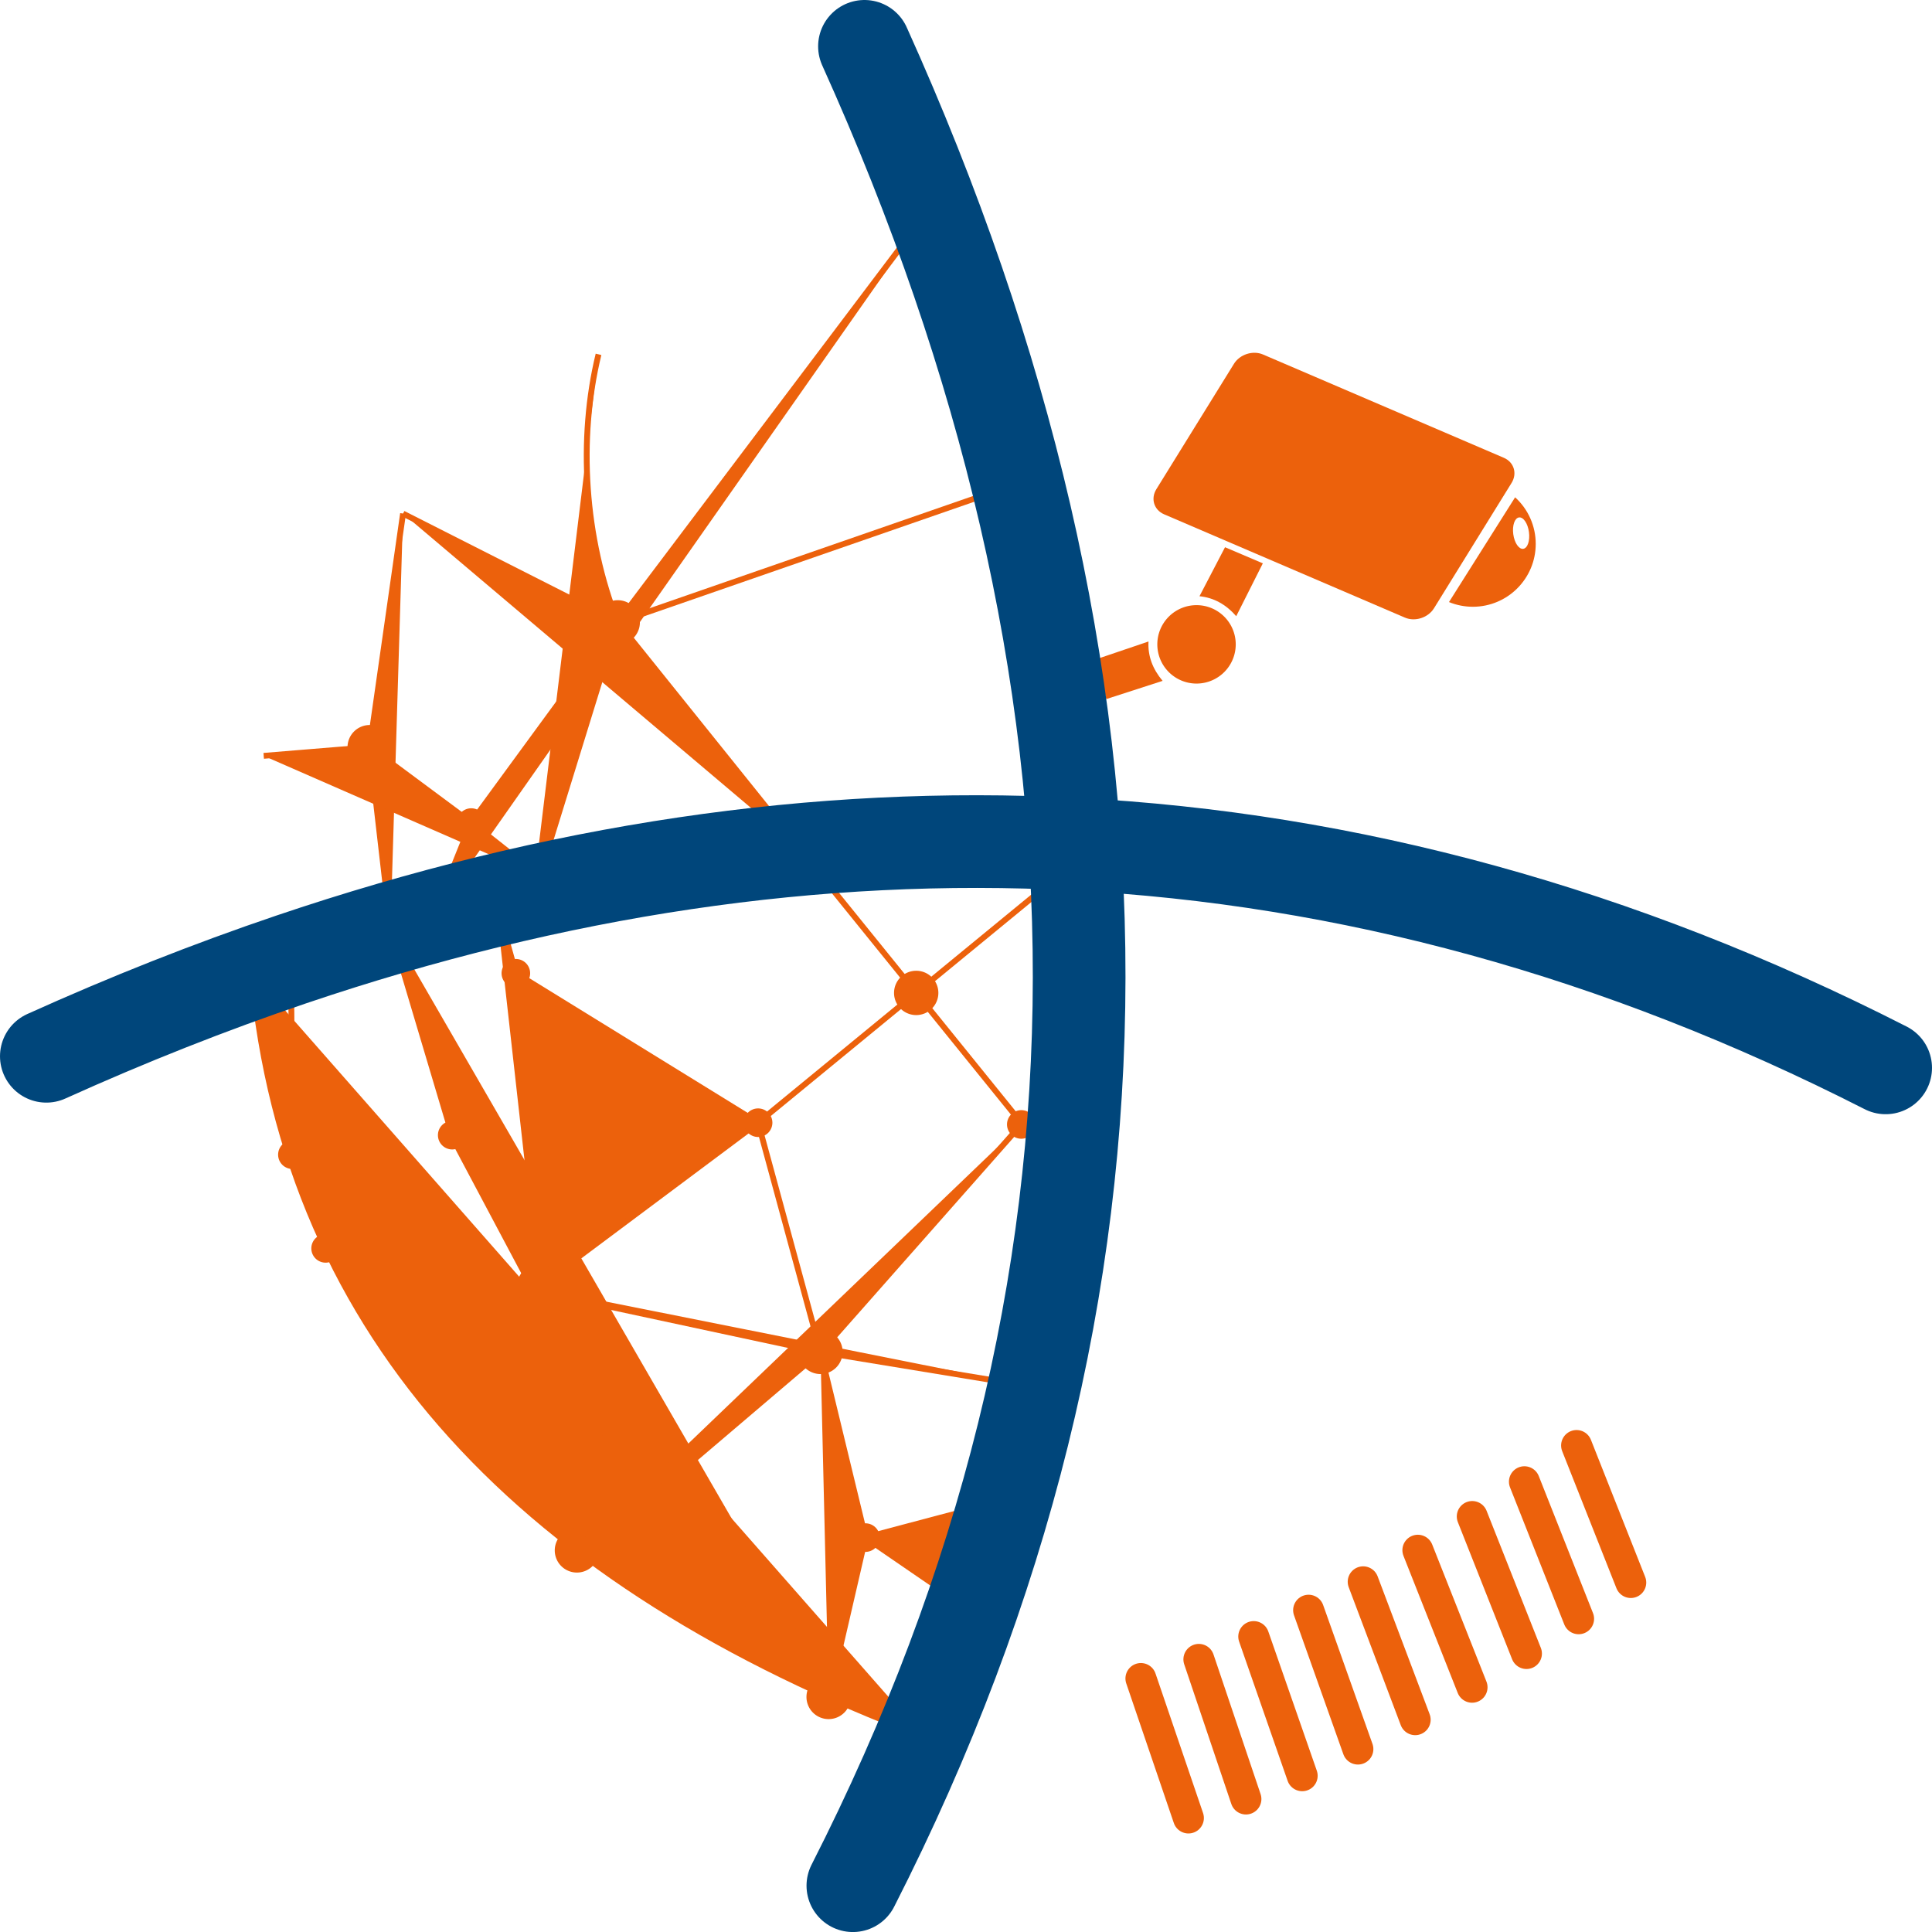 <?xml version="1.0" encoding="UTF-8"?>
<svg width="200mm" height="200mm" version="1.1" viewBox="0 0 200 200" xmlns="http://www.w3.org/2000/svg" xmlns:cc="http://creativecommons.org/ns#" xmlns:dc="http://purl.org/dc/elements/1.1/" xmlns:rdf="http://www.w3.org/1999/02/22-rdf-syntax-ns#">
 <g transform="translate(-4.556 -42.925)">
  <g fill="#ec610c" fill-rule="evenodd" stroke="#ec610c" stroke-width=".604">
   <path d="m66.515 79.608c-2.126 8.76-1.49 18.984 1.989 27.743l-8.86 28.681"/>
   <path d="m87.392 130.87-18.888-23.514-22.224-11.262"/>
   <path d="m49.451 137.75 3.887-9.675 15.167-20.724 32.438-43.001"/>
   <path d="m109.9 92.988-41.396 14.363"/>
   <path d="m46.28 96.089-3.454 24.18c0.718 6.246 1.437 12.492 2.155 18.737"/>
   <path d="m31.855 121.17 10.971-0.898 10.512 7.806 7.046 5.566"/>
   <path d="m68.504 105.36a1.992 1.992 0 0 1 1.992 1.992 1.992 1.992 0 1 1-1.992-1.992z"/>
   <path d="m53.338 126.9a1.177 1.177 0 0 1 1.177 1.177 1.177 1.177 0 1 1-1.177-1.177z"/>
   <path d="m42.826 118.28a1.992 1.992 0 0 1 1.992 1.992 1.992 1.992 0 1 1-1.992-1.992z"/>
   <path d="m34.832 163.42-0.15-21.17"/>
   <path d="m30.671 143.65c3.513 38.15 28.44 63.426 69.391 78.952"/>
   <path d="m44.981 139.01 6.518 21.865 9.01 16.969 10.285 20.949 20.403 20.186"/>
   <path d="m38.118 171.85 51.373 11.024 22.118 3.631"/>
   <path d="m55.84 136.11 2.116 7.567 2.553 34.16"/>
   <path d="m57.957 143.68 25.077 15.467-23.236 17.354"/>
   <path d="m89.491 182.87-6.457-23.726"/>
   <path d="m115.92 132.14-32.887 27.003"/>
   <path d="m86.842 130.18 29.378 36.324"/>
   <path d="m64.278 203.42 6.516-4.637 18.697-15.916 20.861-23.623"/>
   <path d="m90.335 218.59 3.812-16.497-4.656-19.221"/>
   <path d="m108.64 198.25-14.49 3.84 10.911 7.485"/>
   <path d="m83.034 157.97a1.177 1.177 0 0 1 1.177 1.177 1.177 1.177 0 1 1-1.177-1.177z"/>
   <path d="m38.264 170.98a1.177 1.177 0 0 1 1.177 1.177 1.177 1.177 0 1 1-1.177-1.177z"/>
   <path d="m34.825 161.28a1.177 1.177 0 0 1 1.177 1.177 1.177 1.177 0 1 1-1.177-1.177z"/>
   <path d="m110.28 158.15a1.177 1.177 0 0 1 1.177 1.177 1.177 1.177 0 1 1-1.177-1.177z"/>
   <path d="m57.957 142.5a1.177 1.177 0 0 1 1.177 1.177 1.177 1.177 0 1 1-1.177-1.177z"/>
   <path d="m51.369 159.26a1.177 1.177 0 0 1 1.177 1.177 1.177 1.177 0 1 1-1.177-1.177z"/>
   <path d="m94.147 200.92a1.177 1.177 0 0 1 1.177 1.177 1.177 1.177 0 1 1-1.177-1.177z"/>
   <path d="m60.377 174.08a1.992 1.992 0 0 1 1.992 1.992 1.992 1.992 0 1 1-1.992-1.992z"/>
   <path d="m99.401 143.72a1.992 1.992 0 0 1 1.992 1.992 1.992 1.992 0 1 1-1.992-1.992z"/>
   <path d="m64.278 201.43a1.992 1.992 0 0 1 1.992 1.992 1.992 1.992 0 1 1-1.992-1.992z"/>
   <path d="m89.491 180.88a1.992 1.992 0 0 1 1.992 1.992 1.992 1.992 0 1 1-1.992-1.992z"/>
   <path d="m90.335 216.6a1.992 1.992 0 0 1 1.992 1.992 1.992 1.992 0 1 1-1.992-1.992z"/>
  </g>
  <g fill="none" stroke="#ec610c" stroke-linecap="round" stroke-linejoin="round" stroke-width="3.198">
   <path d="m122.66 216.68 4.923 14.446"/>
   <path d="m128.66 214.7 4.877 14.461"/>
   <path d="m134.34 212.34 5.021 14.412"/>
   <path d="m140.02 209.61 5.108 14.381"/>
   <path d="m145.67 206.67 5.388 14.279"/>
   <path d="m151.33 203.4 5.616 14.191"/>
   <path d="m156.96 199.91 5.616 14.191"/>
   <path d="m162.36 196.31 5.616 14.191"/>
   <path d="m167.76 192.56 5.616 14.191"/>
  </g>
  <g fill="#ec610c" fill-rule="evenodd" stroke-width="1.066">
   <path d="m135.3 79.621 24.933 10.695c1.048 0.449 1.408 1.619 0.802 2.599l-8.034 12.98c-0.607 0.98-1.96 1.414-3.007 0.965l-24.932-10.695c-1.048-0.449-1.408-1.618-0.802-2.598l8.034-12.98c0.606-0.98 1.959-1.414 3.007-0.965z"/>
   <path d="m161.4 94.406c1.359 1.234 2.134 2.984 2.134 4.82 0 3.596-2.915 6.511-6.511 6.511-0.846 0-1.685-0.165-2.468-0.486zm0.404 2.084c0.448-0.06 0.909 0.618 1.029 1.515 0.12 0.897-0.146 1.673-0.595 1.733-0.448 0.06-0.909-0.619-1.029-1.515-0.12-0.897 0.146-1.673 0.595-1.733z"/>
   <path d="m131.37 99.574 3.914 1.667-2.754 5.472c-1.056-1.208-2.314-1.92-3.805-2.066z"/>
   <path d="m118.03 111.17 1.049 4.123 5.829-1.885c-1.032-1.228-1.544-2.581-1.459-4.076z"/>
   <path d="m128.42 105.57a4.059 4.059 0 0 1 4.059 4.059 4.059 4.059 0 1 1-4.059-4.059z"/>
  </g>
  <path d="m94.045 47.722c29.358 65.036 30.307 128.58-1.201 190.41" fill="none" stroke="#00467b" stroke-linecap="round" stroke-linejoin="round" stroke-width="9.594"/>
  <path d="m9.353 152.27c8.469-3.823 16.912-7.164 25.329-10.015 27.313-9.249 54.354-13.332 81.107-11.945 28.319 1.469 56.315 9.069 83.97 23.161" fill="none" stroke="#00467b" stroke-linecap="round" stroke-linejoin="round" stroke-width="9.594"/>
 </g>
</svg>
